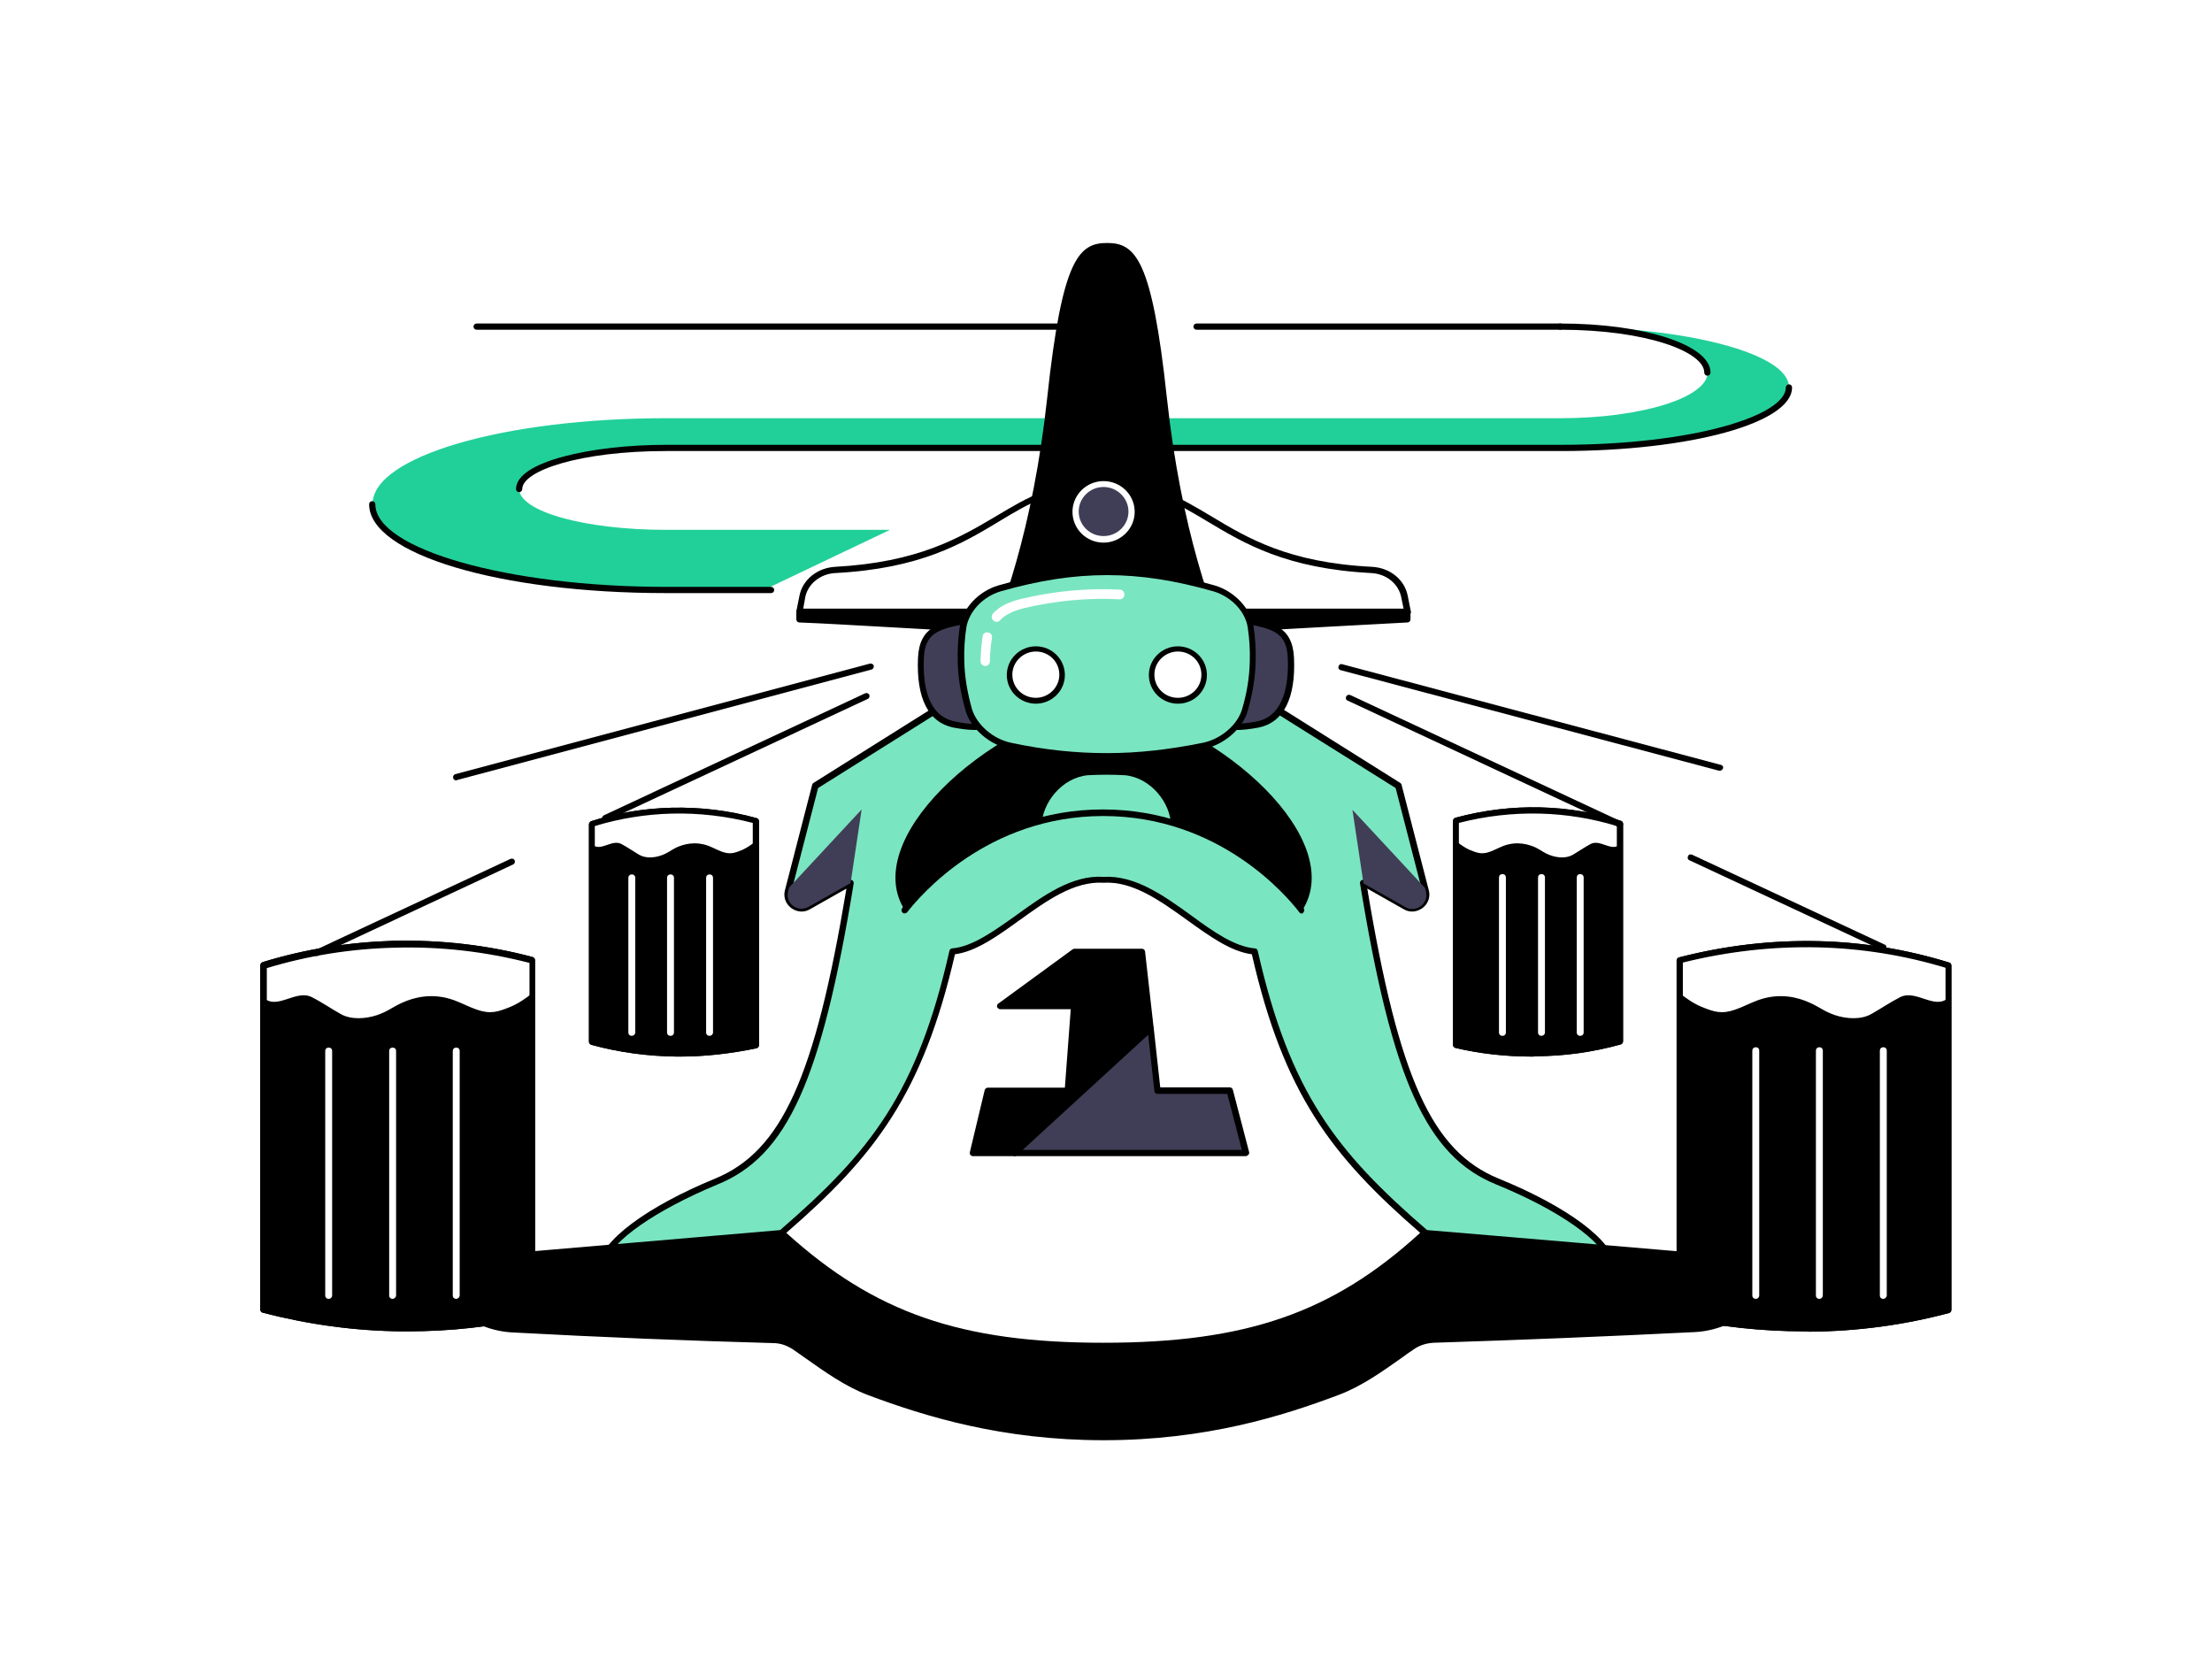 <?xml version="1.0" encoding="utf-8"?>
<!-- Generator: Adobe Illustrator 26.5.0, SVG Export Plug-In . SVG Version: 6.00 Build 0)  -->
<svg version="1.1" xmlns="http://www.w3.org/2000/svg" xmlns:xlink="http://www.w3.org/1999/xlink" x="0px" y="0px"
	 viewBox="0 0 640 480" style="enable-background:new 0 0 640 480;" xml:space="preserve">
<style type="text/css">
	.st0{fill:#7AE5C1;}
	.st1{filter:url(#Adobe_OpacityMaskFilter);}
	.st2{fill:#FFFFFF;}
	.st3{mask:url(#SVGID_1_);}
	.st4{fill:#21D099;}
	.st5{fill:#403E56;}
	.st6{fill:none;stroke:#000000;stroke-width:1.8;stroke-linecap:round;stroke-linejoin:round;stroke-miterlimit:10;}
	.st7{fill:none;stroke:#FFFFFF;stroke-width:3;stroke-linecap:round;stroke-linejoin:round;stroke-miterlimit:10;}
	.st8{filter:url(#Adobe_OpacityMaskFilter_00000034068339521052360650000015140755533490635701_);}
	.st9{mask:url(#SVGID_00000127755378441447413970000015201526021772791710_);}
	.st10{filter:url(#Adobe_OpacityMaskFilter_00000096747567475381446070000002827221233402872468_);}
	.st11{fill:#FFFFFF;stroke:#000000;stroke-width:0.75;stroke-miterlimit:10;}
	.st12{mask:url(#SVGID_00000006698750015877308600000006977509527054655922_);}
	.st13{filter:url(#Adobe_OpacityMaskFilter_00000145032173693719921350000002726655068044731274_);}
	.st14{mask:url(#SVGID_00000038402932004717298540000017743069731748537745_);}
	.st15{fill:#FFFFFF;stroke:#000000;stroke-width:1.8;stroke-linecap:round;stroke-linejoin:round;stroke-miterlimit:10;}
</style>
<g id="_x34_">
</g>
<g id="_x33_">
	<g>
		<g>
			<g>
				<path class="st4" d="M517.6,112c0,9.7-29.6,17.5-66.1,17.5H192.7c-23.5,0-42.5,5.3-42.5,11.9c0,6.6,19,11.9,42.5,11.9h64.8
					l-36.3,17.3h-28.5c-46.9,0-84.9-11.1-84.9-24.8c0-13.7,38-24.8,84.9-24.8h258.8c23.5,0,42.6-6,42.6-13.3S475,94.5,451.5,94.5
					C488,94.5,517.6,102.3,517.6,112z"/>
			</g>
		</g>
		<g>
			<g>
				<path d="M150.2,142.4c-0.5,0-0.9-0.4-0.9-0.9c0-8,22.1-12.8,43.4-12.8h258.8c39,0,65.2-8.6,65.2-16.6c0-0.5,0.4-0.9,0.9-0.9
					s0.9,0.4,0.9,0.9c0,10.3-29.4,18.4-67,18.4H192.7c-24.9,0-41.6,5.7-41.6,11C151.1,142,150.7,142.4,150.2,142.4z"/>
			</g>
		</g>
		<g>
			<g>
				<path d="M451.5,95.4H346.2c-0.5,0-0.9-0.4-0.9-0.9s0.4-0.9,0.9-0.9h105.3c0.5,0,0.9,0.4,0.9,0.9S452,95.4,451.5,95.4z"/>
			</g>
		</g>
		<g>
			<g>
				<path d="M306.1,95.4H137.9c-0.5,0-0.9-0.4-0.9-0.9s0.4-0.9,0.9-0.9h168.3c0.5,0,0.9,0.4,0.9,0.9S306.6,95.4,306.1,95.4z"/>
			</g>
		</g>
		<g>
			<g>
				<g>
					<path d="M223.1,171.6h-30.5c-48.1,0-85.8-11.3-85.8-25.7c0-0.5,0.4-0.9,0.9-0.9s0.9,0.4,0.9,0.9c0,13,38.5,23.9,84,23.9h30.5
						c0.5,0,0.9,0.4,0.9,0.9S223.6,171.6,223.1,171.6z"/>
				</g>
			</g>
			<g>
				<g>
					<path d="M494,108.7c-0.5,0-0.9-0.4-0.9-0.9c0-6-16.7-12.4-41.7-12.4c-0.5,0-0.9-0.4-0.9-0.9s0.4-0.9,0.9-0.9
						c24.4,0,43.5,6.2,43.5,14.2C494.9,108.3,494.5,108.7,494,108.7z"/>
				</g>
			</g>
		</g>
		<g>
			<g>
				<path d="M407.2,179.2c-28.5,1.4-57.8,3.7-88,3.7c-28.5,0-57.8-2.2-88-3.7c0-1.2,0-1,0-2.2h175.9V179.2z"/>
			</g>
			<g>
				<path d="M319.3,183.8c-21.2,0-42.4-1.2-64.9-2.5c-7.5-0.4-15.3-0.9-23.1-1.2c-0.5,0-0.9-0.4-0.9-0.9V177c0-0.5,0.4-0.9,0.9-0.9
					h175.9c0.5,0,0.9,0.4,0.9,0.9v2.2c0,0.5-0.4,0.9-0.9,0.9c-7.4,0.4-15,0.8-22.3,1.2C363.6,182.5,341.6,183.8,319.3,183.8z
					 M232.2,178.3c7.5,0.4,15,0.8,22.3,1.2c22.5,1.3,43.7,2.5,64.8,2.5c22.3,0,44.3-1.3,65.6-2.5c7.1-0.4,14.4-0.8,21.5-1.2v-0.5
					H232.2V178.3z M407.2,179.2L407.2,179.2L407.2,179.2z"/>
			</g>
		</g>
		<g>
			<g>
				<g>
					<path class="st2" d="M319.3,177h88l-0.9-4.5c-0.8-4.3-4.8-7.4-9.5-7.6c-45.1-2.4-47.7-24.9-77.6-24.9
						c-29.9,0-32.4,22.5-77.6,24.9c-4.7,0.3-8.7,3.4-9.5,7.6l-0.9,4.5H319.3z"/>
				</g>
				<g>
					<path d="M407.2,177.9H231.3c-0.3,0-0.5-0.1-0.7-0.3c-0.2-0.2-0.2-0.5-0.2-0.7l0.9-4.5c0.9-4.7,5.2-8.1,10.3-8.4
						c24.1-1.3,36-8.4,46.5-14.6c9.2-5.5,17.2-10.3,31.2-10.3s22,4.8,31.2,10.3c10.5,6.3,22.3,13.4,46.5,14.6
						c5.2,0.3,9.4,3.7,10.3,8.4l0.9,4.5c0.1,0.3,0,0.5-0.2,0.7C407.7,177.8,407.5,177.9,407.2,177.9z M232.4,176.1h173.7l-0.7-3.4
						c-0.8-3.8-4.3-6.7-8.7-6.9c-24.6-1.3-36.6-8.5-47.3-14.9c-9-5.4-16.7-10-30.2-10s-21.3,4.6-30.2,10
						c-10.6,6.4-22.7,13.6-47.3,14.9c-4.3,0.2-7.9,3.1-8.7,6.9L232.4,176.1z"/>
				</g>
			</g>
		</g>
		<g>
			<g>
				<path d="M337.6,115c-4.3-40.1-9.1-44.7-17.3-44.7c-8.2,0-13,4.7-17.3,44.7c-4.2,38.5-12.9,61.5-20.1,79.1h37.4h37.4
					C350.5,176.5,341.8,153.5,337.6,115z"/>
			</g>
		</g>
		<g>
			<g>
				<path class="st0" d="M433.3,341.9c-19.9-8.1-29.6-30-38.8-86.4l12.2,6.9c3.1,1.7,6.7-1,5.9-4.4l-7.9-30.6l-56.2-35.3h-28.1
					h-28.1l-56.2,35.3L228,258c-0.9,3.4,2.8,6.2,5.9,4.4l12.2-6.9c-9.2,56.5-18.9,78.3-38.8,86.4c-19.9,8.1-32.7,17.8-33.2,24.4
					h146.2h146.2C465.9,359.7,453.2,350.1,433.3,341.9z"/>
			</g>
			<g>
				<path d="M466.4,367.2H174.1c-0.3,0-0.5-0.1-0.7-0.3c-0.2-0.2-0.3-0.4-0.2-0.7c0.6-7.1,13.8-17,33.7-25.2
					c19.2-7.9,28.9-29.1,38-83.9l-10.6,6c-1.7,1-3.8,0.8-5.4-0.4c-1.6-1.2-2.3-3.2-1.8-5.1l7.9-30.6c0.1-0.2,0.2-0.4,0.4-0.5
					l56.2-35.3c0.1-0.1,0.3-0.1,0.5-0.1h56.3c0.2,0,0.3,0,0.5,0.1l56.2,35.3c0.2,0.1,0.3,0.3,0.4,0.5l7.9,30.6
					c0.5,1.9-0.2,3.9-1.8,5.1c-1.6,1.2-3.7,1.4-5.4,0.4l-10.6-6c9.1,54.8,18.7,76,38,83.9l0,0c19.9,8.1,33.2,18,33.7,25.2
					c0,0.2-0.1,0.5-0.2,0.7C466.9,367.1,466.7,367.2,466.4,367.2z M175.2,365.4h290.2c-1.6-6.3-14.4-15.3-32.5-22.7
					c-20.2-8.2-30.1-30.2-39.4-87.1c-0.1-0.3,0.1-0.7,0.4-0.9c0.3-0.2,0.7-0.2,1,0l12.2,6.9c1.3,0.8,2.6,0.4,3.4-0.2
					c0.8-0.6,1.5-1.8,1.1-3.2l-7.8-30.2l-55.7-34.9h-55.8L236.7,228l-7.8,30.2c-0.4,1.4,0.3,2.6,1.1,3.2c0.8,0.6,2.1,1,3.4,0.2
					l12.2-6.9c0.3-0.2,0.7-0.2,1,0c0.3,0.2,0.4,0.5,0.4,0.9c-9.3,56.9-19.2,78.9-39.4,87.1C189.6,350.2,176.8,359.1,175.2,365.4z"/>
			</g>
		</g>
		<g>
			<g>
				<path d="M319.3,202.8c-35.1,7.2-70.6,40.6-57.4,60.7l57.4-12.8l57.4,12.8C389.9,243.4,354.3,210,319.3,202.8z"/>
			</g>
		</g>
		<g>
			<g>
				<g>
					<path class="st5" d="M279.6,179.5c-7.9,1.5-12.7,2.7-13.1,10.9c-0.4,8.8,1.5,17.5,9.5,19.2c6.2,1.3,8.7,0.4,8.7,0.4
						L279.6,179.5z"/>
				</g>
				<g>
					<path d="M282,211.2c-1.5,0-3.5-0.2-6.2-0.7c-7.2-1.5-10.7-8.5-10.2-20.1c0.4-9.2,6.3-10.3,13.8-11.7c0.2,0,0.5,0,0.7,0.1
						c0.2,0.1,0.3,0.4,0.4,0.6l5.1,30.5c0.1,0.4-0.2,0.9-0.6,1C284.9,210.9,284,211.2,282,211.2z M278.8,180.6
						c-7.5,1.5-11.2,2.7-11.5,9.8c-0.3,7.4,0.9,16.6,8.8,18.3c4,0.9,6.4,0.8,7.5,0.6L278.8,180.6z"/>
				</g>
			</g>
			<g>
				<g>
					<path class="st5" d="M360.4,179.5c7.9,1.5,12.7,2.7,13.1,10.9c0.4,8.8-1.5,17.5-9.5,19.2c-6.2,1.3-8.7,0.4-8.7,0.4L360.4,179.5
						z"/>
				</g>
				<g>
					<path d="M358,211.2c-2,0-2.9-0.3-3-0.3c-0.4-0.1-0.7-0.6-0.6-1l5.1-30.5c0-0.2,0.2-0.5,0.4-0.6c0.2-0.1,0.4-0.2,0.7-0.1
						c7.5,1.4,13.4,2.5,13.8,11.7c0.5,11.6-3,18.6-10.2,20.1C361.5,211,359.5,211.2,358,211.2z M356.3,209.3
						c1.1,0.1,3.5,0.2,7.5-0.6c7.8-1.7,9.1-10.9,8.8-18.3c-0.3-7.1-4-8.4-11.5-9.8L356.3,209.3z"/>
				</g>
			</g>
		</g>
		<g>
			<g>
				<path class="st0" d="M320.3,218.8c-10.1,0-19.4-1.2-27.9-3c-5.5-1.1-10.5-5.5-12-10.4c-1.2-4.1-2.1-8.8-2.3-14
					c-0.1-3.5,0.2-6.8,0.6-9.9c0.8-5,5.1-9.6,10.5-11.2c8.9-2.6,19.3-4.8,31.1-4.8c11.8,0,22.2,2.2,31.1,4.8
					c5.4,1.6,9.7,6.2,10.5,11.2c0.5,3.1,0.7,6.4,0.6,9.9c-0.2,5.2-1.1,9.9-2.3,14c-1.5,4.9-6.5,9.3-12,10.4
					C339.7,217.6,330.3,218.8,320.3,218.8z"/>
			</g>
		</g>
		<g>
			<g>
				<path d="M320.3,219.7c0,0-0.1,0-0.1,0c-8.9,0-18.1-1-28.1-3c-5.8-1.2-11.2-5.9-12.7-11c-1.4-4.8-2.2-9.5-2.3-14.3
					c-0.1-3.3,0.1-6.7,0.6-10.1c0.8-5.3,5.4-10.2,11.1-11.9c11.3-3.3,21.3-4.8,31.3-4.8c0,0,0.1,0,0.1,0c10,0,19.9,1.5,31.3,4.8
					c5.7,1.7,10.3,6.6,11.2,11.9c0.5,3.4,0.7,6.8,0.6,10.1c-0.1,4.7-0.9,9.4-2.3,14.3c-1.5,5.2-6.9,9.8-12.7,11
					C338.5,218.7,329.3,219.7,320.3,219.7z M320.3,217.9C320.3,217.9,320.3,217.9,320.3,217.9c8.9,0,17.9-1,27.8-3
					c5.2-1.1,10-5.2,11.3-9.8c1.4-4.7,2.1-9.2,2.2-13.8c0.1-3.2-0.1-6.5-0.6-9.8c-0.7-4.6-4.8-8.9-9.9-10.4
					c-11.2-3.2-21-4.7-30.8-4.7c0,0,0,0,0,0c-9.8,0-19.6,1.5-30.8,4.7c-5.1,1.5-9.1,5.8-9.9,10.4c-0.5,3.3-0.7,6.6-0.6,9.8
					c0.1,4.6,0.9,9.1,2.2,13.8c1.4,4.6,6.1,8.7,11.3,9.8C302.3,217,311.4,217.9,320.3,217.9C320.2,217.9,320.3,217.9,320.3,217.9z"
					/>
			</g>
		</g>
		<g>
			<g>
				<ellipse class="st2" cx="299.7" cy="195.2" rx="7.6" ry="7.5"/>
			</g>
			<g>
				<path d="M299.7,203.6c-4.6,0-8.4-3.7-8.4-8.3s3.8-8.3,8.4-8.3c4.6,0,8.4,3.7,8.4,8.3S304.3,203.6,299.7,203.6z M299.7,188.5
					c-3.7,0-6.8,3-6.8,6.7s3,6.7,6.8,6.7c3.7,0,6.8-3,6.8-6.7S303.5,188.5,299.7,188.5z"/>
			</g>
		</g>
		<g>
			<g>
				<ellipse class="st2" cx="340.8" cy="195.2" rx="7.6" ry="7.5"/>
			</g>
			<g>
				<path d="M340.8,203.6c-4.6,0-8.4-3.7-8.4-8.3s3.8-8.3,8.4-8.3s8.4,3.7,8.4,8.3S345.5,203.6,340.8,203.6z M340.8,188.5
					c-3.7,0-6.8,3-6.8,6.7s3,6.7,6.8,6.7s6.8-3,6.8-6.7S344.6,188.5,340.8,188.5z"/>
			</g>
		</g>
		<g>
			<g>
				<ellipse class="st5" cx="319.3" cy="148" rx="8.1" ry="8"/>
			</g>
			<g>
				<path class="st2" d="M319.3,157c-5,0-9-4-9-8.9s4-8.9,9-8.9c5,0,9,4,9,8.9S324.2,157,319.3,157z M319.3,140.9
					c-4,0-7.2,3.2-7.2,7.1s3.2,7.1,7.2,7.1s7.2-3.2,7.2-7.1S323.2,140.9,319.3,140.9z"/>
			</g>
		</g>
		<g>
			<g>
				<path class="st2" d="M288.3,179.9c-0.3,0-0.7-0.1-0.9-0.4c-0.6-0.5-0.6-1.4-0.1-2c1.8-2,4.4-3.3,8.1-4.2
					c9.5-2.3,19.4-3.2,28.6-2.7c0.8,0,1.4,0.7,1.3,1.5c0,0.8-0.7,1.4-1.5,1.3c-8.7-0.5-18.6,0.4-27.7,2.6c-3.1,0.8-5.3,1.9-6.7,3.4
					C289.1,179.8,288.7,179.9,288.3,179.9z"/>
			</g>
		</g>
		<g>
			<g>
				<path class="st2" d="M285.1,192.7C285.1,192.7,285,192.7,285.1,192.7c-0.9,0-1.4-0.7-1.4-1.5l0-0.5c0.1-2.4,0.3-4.6,0.6-6.6
					c0.1-0.8,0.9-1.3,1.6-1.1c0.8,0.1,1.3,0.9,1.1,1.6c-0.3,1.8-0.5,3.9-0.6,6.3l0,0.5C286.4,192.1,285.8,192.7,285.1,192.7z"/>
			</g>
		</g>
		<g>
			<g>
				<path class="st0" d="M338.7,250.8c-12.3,2.8-25.1,2.8-37.3,0c0-3.9,0-7.9,0-11.8c0-6.7,5.9-14,13.3-14.7c3.6-0.2,7.2-0.2,10.8,0
					c7.4,0.7,13.3,8,13.3,14.7C338.7,242.9,338.7,246.9,338.7,250.8z"/>
			</g>
		</g>
		<g>
			<g>
				<path class="st0" d="M261.9,263.4c2.3-2.9,22.4-28.2,57.4-28.2s55.1,25.3,57.4,28.2"/>
			</g>
			<g>
				<path d="M376.6,264.3c-0.3,0-0.5-0.1-0.7-0.4c-3.6-4.7-23.1-27.8-56.7-27.8c-33.6,0-53.1,23.2-56.7,27.8
					c-0.3,0.4-0.9,0.5-1.3,0.2c-0.4-0.3-0.5-0.9-0.2-1.3c3.7-4.8,23.7-28.6,58.1-28.6c34.4,0,54.4,23.8,58.1,28.6
					c0.3,0.4,0.2,1-0.2,1.3C377,264.3,376.8,264.3,376.6,264.3z"/>
			</g>
		</g>
		<g>
			<g>
				<path d="M430.6,358.4l-20.3-1.7c-20,22.7-46.7,30.8-91.1,30.8c-44.4,0-71.1-8.1-91.1-30.8l-20.3,1.7l-81.3,6.9
					c-0.8,10.2,10.3,18.7,21.5,19.3c25.6,1.3,50.7,2.3,75.7,3.1c2.2,0.1,4.4,0.7,6.1,2l0,0c6.5,4.4,13.6,10.1,21.7,13.1
					c17.8,6.7,39.5,13,67.7,13s49.9-6.3,67.7-13c8-3,15.2-8.7,21.7-13.1c0,0,0,0,0,0c1.7-1.2,3.8-1.9,6.1-2
					c25.1-0.7,50.2-1.7,75.8-3.1c11.2-0.6,22.3-9.1,21.5-19.3L430.6,358.4z"/>
			</g>
			<g>
				<path d="M319.3,416.7c-29.6,0-51.9-7-68-13c-6.7-2.5-12.8-6.9-18.2-10.7c-1.2-0.9-2.5-1.7-3.7-2.6c-1.7-1.1-3.6-1.8-5.7-1.8
					c-25-0.7-49.8-1.7-75.7-3.1c-6.8-0.4-13.7-3.6-18-8.5c-3.1-3.6-4.6-7.6-4.3-11.8c0-0.4,0.4-0.8,0.8-0.8l101.6-8.7
					c0.3,0,0.6,0.1,0.8,0.3c19.3,22,44.6,30.5,90.4,30.5c45.8,0,71.1-8.6,90.4-30.5c0.2-0.2,0.5-0.3,0.8-0.3l20.3,1.7c0,0,0,0,0,0
					l81.3,6.9c0.4,0,0.8,0.4,0.8,0.8c0.3,4.2-1.2,8.2-4.3,11.8c-4.3,4.9-11.2,8.1-18,8.5c-26,1.3-50.8,2.3-75.8,3.1
					c-2,0.1-4,0.7-5.6,1.8c-1.2,0.8-2.5,1.7-3.7,2.6c-5.4,3.8-11.5,8.2-18.2,10.7C371.1,409.7,348.9,416.7,319.3,416.7z
					 M127.4,366.2c0,3.4,1.3,6.7,3.9,9.7c4,4.5,10.4,7.5,16.8,7.9c25.9,1.3,50.7,2.3,75.7,3.1c2.4,0.1,4.7,0.8,6.6,2.1
					c1.2,0.8,2.5,1.7,3.7,2.6c5.3,3.8,11.4,8,17.8,10.5c15.9,6,38,12.9,67.3,12.9c29.3,0,51.4-6.9,67.4-12.9
					c6.4-2.4,12.4-6.7,17.8-10.5c1.3-0.9,2.5-1.8,3.7-2.6c1.9-1.3,4.2-2.1,6.6-2.1c25-0.7,49.8-1.7,75.8-3.1
					c6.4-0.3,12.8-3.3,16.8-7.9c2.6-3,4-6.3,3.9-9.7l-100.4-8.6c-19.6,22.1-45.3,30.8-91.5,30.8c-46.1,0-71.8-8.6-91.5-30.8
					L127.4,366.2z"/>
			</g>
		</g>
		<g>
			<g>
				<path class="st2" d="M363,275.3c-13.4-1.1-27.7-21.8-43.7-20.8c-16-1-30.3,19.6-43.7,20.8c-9.1,40.2-22.3,58-49.4,81.4
					c27.1,24.9,53.2,32.7,93.1,32.7c39.9,0,66-7.8,93.1-32.7C385.3,333.3,372.1,315.5,363,275.3z"/>
			</g>
			<g>
				<path d="M319.3,390.3c-42.2,0-67.6-8.9-93.7-32.9c-0.2-0.2-0.3-0.4-0.3-0.7c0-0.3,0.1-0.5,0.3-0.7
					c26.4-22.8,39.8-39.9,49.1-80.9c0.1-0.4,0.4-0.7,0.8-0.7c5.8-0.5,11.9-4.9,18.4-9.5c8-5.8,16.3-11.8,25.4-11.2
					c9.1-0.5,17.4,5.4,25.4,11.2c6.4,4.7,12.5,9,18.4,9.5c0.4,0,0.7,0.3,0.8,0.7c9.3,41,22.7,58.1,49.1,80.9
					c0.2,0.2,0.3,0.4,0.3,0.7c0,0.3-0.1,0.5-0.3,0.7C386.8,381.3,361.5,390.3,319.3,390.3z M227.5,356.7
					c25.5,23.1,50.4,31.8,91.7,31.8s66.3-8.6,91.7-31.8c-25.6-22.2-39.5-40.2-48.7-80.6c-6.1-0.8-12.2-5.2-18.6-9.8
					c-7.8-5.6-15.8-11.4-24.3-10.9c0,0-0.1,0-0.1,0c-8.5-0.5-16.5,5.3-24.3,10.9c-6.4,4.6-12.5,9-18.6,9.8
					C267,316.5,253.1,334.5,227.5,356.7z"/>
			</g>
		</g>
		<g>
			<g>
				<g>
					<polygon points="332.9,297.5 293.6,333.6 281.5,333.6 285.8,315.6 308.9,315.6 310.8,291.1 289.4,291.1 310.9,275.3 
						330.5,275.3 332.2,291.1 					"/>
				</g>
				<g>
					<path d="M293.6,334.5h-12.1c-0.3,0-0.5-0.1-0.7-0.3c-0.2-0.2-0.2-0.5-0.2-0.8l4.3-18c0.1-0.4,0.5-0.7,0.9-0.7h22.3l1.7-22.7
						h-20.4c-0.4,0-0.7-0.3-0.9-0.6c-0.1-0.4,0-0.8,0.3-1l21.5-15.7c0.2-0.1,0.3-0.2,0.5-0.2h19.6c0.5,0,0.8,0.3,0.9,0.8l2.5,22.2
						c0,0.3-0.1,0.6-0.3,0.8l-39.3,36C294,334.4,293.8,334.5,293.6,334.5z M282.7,332.7h10.6l38.7-35.5l-2.3-21h-18.5l-19,13.9h18.6
						c0.3,0,0.5,0.1,0.7,0.3s0.3,0.4,0.2,0.7l-1.8,24.5c0,0.5-0.4,0.8-0.9,0.8h-22.4L282.7,332.7z"/>
				</g>
			</g>
			<g>
				<g>
					<polygon class="st5" points="360.5,333.6 293.6,333.6 332.9,297.5 334.9,315.6 355.8,315.6 					"/>
				</g>
				<g>
					<path d="M360.5,334.5h-66.9c-0.4,0-0.7-0.2-0.8-0.6s0-0.7,0.2-1l39.3-36c0.2-0.2,0.6-0.3,0.9-0.2c0.3,0.1,0.5,0.4,0.6,0.7
						l1.9,17.2h20.1c0.4,0,0.8,0.3,0.9,0.7l4.7,18c0.1,0.3,0,0.6-0.2,0.8C361,334.3,360.7,334.5,360.5,334.5z M295.9,332.7h63.4
						l-4.2-16.2h-20.2c-0.5,0-0.8-0.3-0.9-0.8l-1.8-16.3L295.9,332.7z"/>
				</g>
			</g>
		</g>
		<g>
			<g>
				<g>
					<g>
						<path d="M468.7,301.3c-6.1,1.7-14.5,3.3-24.5,3.4c-9.1,0.1-16.9-1.1-22.9-2.5c0-21.6,0-43.2,0-64.8c5.9-1.6,14.3-3.2,24.4-2.9
							c9.6,0.2,17.5,2.1,23,3.9C468.7,259.4,468.7,280.4,468.7,301.3z"/>
					</g>
					<g>
						<path d="M443.2,305.7c-7.4,0-14.9-0.8-22.1-2.5c-0.4-0.1-0.7-0.5-0.7-0.9v-64.8c0-0.4,0.3-0.8,0.7-0.9
							c8.1-2.2,16.4-3.2,24.6-3c7.9,0.2,15.8,1.5,23.3,3.9c0.4,0.1,0.6,0.5,0.6,0.9v62.9c0,0.4-0.3,0.8-0.7,0.9
							c-8,2.2-16.3,3.4-24.7,3.4C443.9,305.7,443.6,305.7,443.2,305.7z M422.2,301.6c7.2,1.6,14.6,2.4,22,2.3
							c8-0.1,15.9-1.2,23.6-3.2V239c-7.2-2.2-14.6-3.4-22.2-3.6c-7.9-0.2-15.8,0.7-23.5,2.7V301.6z M468.7,301.3L468.7,301.3
							L468.7,301.3z"/>
					</g>
				</g>
				<g>
					<g>
						<path class="st2" d="M468.7,238.1v6.2c-2.4,2.3-5.7-1.6-8.5-0.1c-1.7,0.9-3.4,2.1-5.1,3.1c-1.9,1.1-4.4,0.9-6.4,0.2
							c-2-0.7-2.6-1.4-4.4-2.3c-2-0.9-5.3-1.9-9.2-0.5c-1.3,0.5-2.6,1.2-3.9,1.7c-2.5,0.9-3.7,0.4-6-0.5c-1.5-0.7-2.7-1.6-3.9-2.5
							v-6.2c5.9-1.5,14.3-3,24.4-2.7C455.3,234.7,463.2,236.5,468.7,238.1z"/>
					</g>
				</g>
				<g>
					<g>
						<path d="M443.2,305.7c-7.4,0-14.9-0.8-22.1-2.5c-0.4-0.1-0.7-0.5-0.7-0.9v-64.8c0-0.4,0.3-0.8,0.7-0.9
							c8.1-2.2,16.4-3.2,24.6-3c7.9,0.2,15.8,1.5,23.3,3.9c0.4,0.1,0.6,0.5,0.6,0.9v62.9c0,0.4-0.3,0.8-0.7,0.9
							c-8,2.2-16.3,3.4-24.7,3.4C443.9,305.7,443.6,305.7,443.2,305.7z M422.2,301.6c7.2,1.6,14.6,2.4,22,2.3
							c8-0.1,15.9-1.2,23.6-3.2V239c-7.2-2.2-14.6-3.4-22.2-3.6c-7.9-0.2-15.8,0.7-23.5,2.7V301.6z M468.7,301.3L468.7,301.3
							L468.7,301.3z"/>
					</g>
				</g>
				<g>
					<g>
						<g>
							<path class="st2" d="M434.7,299.7c-0.6,0-1-0.4-1-1v-44.8c0-0.6,0.4-1,1-1s1,0.4,1,1v44.8
								C435.7,299.3,435.3,299.7,434.7,299.7z"/>
						</g>
					</g>
					<g>
						<g>
							<path class="st2" d="M446,299.7c-0.6,0-1-0.4-1-1v-44.8c0-0.6,0.4-1,1-1s1,0.4,1,1v44.8C447,299.3,446.5,299.7,446,299.7z"/>
						</g>
					</g>
					<g>
						<g>
							<path class="st2" d="M457.2,299.7c-0.6,0-1-0.4-1-1v-44.8c0-0.6,0.4-1,1-1s1,0.4,1,1v44.8
								C458.2,299.3,457.8,299.7,457.2,299.7z"/>
						</g>
					</g>
				</g>
			</g>
			<g>
				<g>
					<g>
						<path d="M171.3,301.3c6.1,1.7,14.5,3.3,24.5,3.4c9.1,0.1,16.9-1.1,22.9-2.5c0-21.6,0-43.2,0-64.8c-5.9-1.6-14.3-3.2-24.4-2.9
							c-9.6,0.2-17.5,2.1-23,3.9C171.3,259.4,171.3,280.4,171.3,301.3z"/>
					</g>
					<g>
						<path d="M196.8,305.7c-0.3,0-0.7,0-1,0c-8.4-0.1-16.7-1.2-24.7-3.4c-0.4-0.1-0.7-0.5-0.7-0.9v-62.9c0-0.4,0.3-0.7,0.6-0.9
							c7.5-2.4,15.3-3.7,23.3-3.9c8.3-0.2,16.6,0.8,24.6,3c0.4,0.1,0.7,0.5,0.7,0.9v64.8c0,0.4-0.3,0.8-0.7,0.9
							C211.6,304.8,204.2,305.7,196.8,305.7z M172.2,300.6c7.7,2,15.6,3.1,23.6,3.2c7.4,0.1,14.8-0.7,22-2.3v-63.4
							c-7.7-2-15.6-2.9-23.5-2.7c-7.5,0.2-15,1.4-22.2,3.6V300.6z"/>
					</g>
				</g>
				<g>
					<g>
						<path class="st2" d="M171.3,238.1v6.2c2.4,2.3,5.7-1.6,8.5-0.1c1.7,0.9,3.4,2.1,5.1,3.1c1.9,1.1,4.4,0.9,6.4,0.2
							c2-0.7,2.6-1.4,4.4-2.3c2-0.9,5.3-1.9,9.2-0.5c1.3,0.5,2.6,1.2,3.9,1.7c2.5,0.9,3.7,0.4,6-0.5c1.5-0.7,2.7-1.6,3.9-2.5v-6.2
							c-5.9-1.5-14.3-3-24.4-2.7C184.7,234.7,176.8,236.5,171.3,238.1z"/>
					</g>
				</g>
				<g>
					<g>
						<path d="M196.8,305.7c-0.3,0-0.7,0-1,0c-8.4-0.1-16.7-1.2-24.7-3.4c-0.4-0.1-0.7-0.5-0.7-0.9v-62.9c0-0.4,0.3-0.7,0.6-0.9
							c7.5-2.4,15.3-3.7,23.3-3.9c8.3-0.2,16.6,0.8,24.6,3c0.4,0.1,0.7,0.5,0.7,0.9v64.8c0,0.4-0.3,0.8-0.7,0.9
							C211.6,304.8,204.2,305.7,196.8,305.7z M172.2,300.6c7.7,2,15.6,3.1,23.6,3.2c7.4,0.1,14.8-0.7,22-2.3v-63.4
							c-7.7-2-15.6-2.9-23.5-2.7c-7.5,0.2-15,1.4-22.2,3.6V300.6z"/>
					</g>
				</g>
				<g>
					<g>
						<g>
							<path class="st2" d="M205.3,299.7c-0.6,0-1-0.4-1-1V254c0-0.6,0.4-1,1-1s1,0.4,1,1v44.7C206.3,299.3,205.8,299.7,205.3,299.7
								z"/>
						</g>
					</g>
					<g>
						<g>
							<path class="st2" d="M194,299.7c-0.6,0-1-0.4-1-1V254c0-0.6,0.4-1,1-1s1,0.4,1,1v44.7C195,299.3,194.6,299.7,194,299.7z"/>
						</g>
					</g>
					<g>
						<g>
							<path class="st2" d="M182.8,299.7c-0.6,0-1-0.4-1-1V254c0-0.6,0.4-1,1-1s1,0.4,1,1v44.7C183.8,299.3,183.3,299.7,182.8,299.7
								z"/>
						</g>
					</g>
				</g>
			</g>
		</g>
		<g>
			<g>
				<g>
					<g>
						<path d="M563.7,378.9c-10,2.7-23.7,5.2-40.2,5.4c-14.9,0.1-27.7-1.7-37.6-3.9c0-34.2,0-68.4,0-102.5c9.7-2.5,23.4-5,40-4.6
							c15.8,0.4,28.7,3.3,37.8,6.1C563.7,312.5,563.7,345.7,563.7,378.9z"/>
					</g>
					<g>
						<path d="M522,385.2c-12.1,0-24.3-1.3-36.2-3.9c-0.4-0.1-0.7-0.5-0.7-0.9V277.9c0-0.4,0.3-0.8,0.7-0.9
							c13.2-3.4,26.7-5,40.2-4.7c13,0.3,25.7,2.4,38,6.2c0.4,0.1,0.6,0.5,0.6,0.9v99.6c0,0.4-0.3,0.8-0.7,0.9
							c-13.1,3.5-26.7,5.3-40.4,5.4C523,385.2,522.5,385.2,522,385.2z M486.9,379.7c12.1,2.6,24.4,3.9,36.7,3.7
							c13.3-0.1,26.5-1.9,39.3-5.2V280c-11.9-3.6-24.3-5.6-36.9-5.9c-13.1-0.3-26.3,1.2-39.1,4.4V379.7z M563.7,378.9L563.7,378.9
							L563.7,378.9z"/>
					</g>
				</g>
				<g>
					<g>
						<path class="st2" d="M563.7,278.9v9.8c-3.9,3.6-9.3-2.5-13.9-0.2c-2.8,1.4-5.7,3.4-8.4,4.9c-3,1.7-7.2,1.4-10.5,0.3
							c-3.2-1.1-4.2-2.2-7.3-3.6c-3.3-1.5-8.7-3-15-0.7c-2.2,0.8-4.2,1.9-6.5,2.7c-4,1.4-6.1,0.7-9.8-0.8c-2.4-1-4.5-2.5-6.4-4v-9.7
							c9.7-2.3,23.4-4.7,40-4.3C541.8,273.6,554.7,276.3,563.7,278.9z"/>
					</g>
				</g>
				<g>
					<g>
						<path d="M522,385.2c-12.1,0-24.3-1.3-36.2-3.9c-0.4-0.1-0.7-0.5-0.7-0.9V277.9c0-0.4,0.3-0.8,0.7-0.9
							c13.2-3.4,26.7-5,40.2-4.7c13,0.3,25.7,2.4,38,6.2c0.4,0.1,0.6,0.5,0.6,0.9v99.6c0,0.4-0.3,0.8-0.7,0.9
							c-13.1,3.5-26.7,5.3-40.4,5.4C523,385.2,522.5,385.2,522,385.2z M486.9,379.7c12.1,2.6,24.4,3.9,36.7,3.7
							c13.3-0.1,26.5-1.9,39.3-5.2V280c-11.9-3.6-24.3-5.6-36.9-5.9c-13.1-0.3-26.3,1.2-39.1,4.4V379.7z M563.7,378.9L563.7,378.9
							L563.7,378.9z"/>
					</g>
				</g>
				<g>
					<g>
						<g>
							<path class="st2" d="M508,375.8c-0.6,0-1-0.4-1-1v-70.8c0-0.6,0.4-1,1-1s1,0.4,1,1v70.8C509,375.3,508.6,375.8,508,375.8z"/>
						</g>
					</g>
					<g>
						<g>
							<path class="st2" d="M526.4,375.8c-0.6,0-1-0.4-1-1v-70.8c0-0.6,0.4-1,1-1s1,0.4,1,1v70.8C527.4,375.3,527,375.8,526.4,375.8
								z"/>
						</g>
					</g>
					<g>
						<g>
							<path class="st2" d="M544.9,375.8c-0.6,0-1-0.4-1-1v-70.8c0-0.6,0.4-1,1-1s1,0.4,1,1v70.8
								C545.9,375.3,545.4,375.8,544.9,375.8z"/>
						</g>
					</g>
				</g>
			</g>
			<g>
				<g>
					<g>
						<path d="M76.3,378.9c10,2.7,23.7,5.2,40.2,5.4c14.9,0.1,27.7-1.7,37.6-3.9c0-34.2,0-68.4,0-102.5c-9.7-2.5-23.4-5-40-4.6
							c-15.8,0.4-28.7,3.3-37.8,6.1C76.3,312.5,76.3,345.7,76.3,378.9z"/>
					</g>
					<g>
						<path d="M118,385.2c-0.5,0-1.1,0-1.6,0c-13.7-0.1-27.3-2-40.4-5.4c-0.4-0.1-0.7-0.5-0.7-0.9v-99.6c0-0.4,0.3-0.7,0.6-0.9
							c12.3-3.8,25-5.8,38-6.2c13.5-0.3,27.1,1.2,40.2,4.7c0.4,0.1,0.7,0.5,0.7,0.9v102.5c0,0.4-0.3,0.8-0.7,0.9
							C142.3,383.9,130.1,385.2,118,385.2z M77.2,378.2c12.8,3.3,26,5.1,39.3,5.2c12.2,0.1,24.6-1.1,36.7-3.7V278.6
							c-12.8-3.3-25.9-4.8-39.1-4.4c-12.6,0.3-25,2.3-36.9,5.9V378.2z"/>
					</g>
				</g>
				<g>
					<g>
						<path class="st2" d="M76.3,278.9v9.8c3.9,3.6,9.3-2.5,13.9-0.2c2.8,1.4,5.7,3.4,8.4,4.9c3,1.7,7.2,1.4,10.5,0.3
							c3.2-1.1,4.2-2.2,7.3-3.6c3.3-1.5,8.7-3,15-0.7c2.2,0.8,4.2,1.9,6.5,2.7c4,1.4,6.1,0.7,9.8-0.8c2.4-1,4.5-2.5,6.4-4v-9.7
							c-9.7-2.3-23.4-4.7-40-4.3C98.2,273.6,85.3,276.3,76.3,278.9z"/>
					</g>
				</g>
				<g>
					<g>
						<path d="M118,385.2c-0.5,0-1.1,0-1.6,0c-13.7-0.1-27.3-2-40.4-5.4c-0.4-0.1-0.7-0.5-0.7-0.9v-99.6c0-0.4,0.3-0.7,0.6-0.9
							c12.3-3.8,25-5.8,38-6.2c13.5-0.3,27.1,1.2,40.2,4.7c0.4,0.1,0.7,0.5,0.7,0.9v102.5c0,0.4-0.3,0.8-0.7,0.9
							C142.3,383.9,130.1,385.2,118,385.2z M77.2,378.2c12.8,3.3,26,5.1,39.3,5.2c12.2,0.1,24.6-1.1,36.7-3.7V278.6
							c-12.8-3.3-25.9-4.8-39.1-4.4c-12.6,0.3-25,2.3-36.9,5.9V378.2z"/>
					</g>
				</g>
				<g>
					<g>
						<g>
							<path class="st2" d="M132,375.8c-0.6,0-1-0.4-1-1v-70.7c0-0.6,0.4-1,1-1s1,0.4,1,1v70.7C133,375.3,132.5,375.8,132,375.8z"/>
						</g>
					</g>
					<g>
						<g>
							<path class="st2" d="M113.6,375.8c-0.6,0-1-0.4-1-1v-70.7c0-0.6,0.4-1,1-1s1,0.4,1,1v70.7
								C114.6,375.3,114.1,375.8,113.6,375.8z"/>
						</g>
					</g>
					<g>
						<g>
							<path class="st2" d="M95.1,375.8c-0.6,0-1-0.4-1-1v-70.7c0-0.6,0.4-1,1-1s1,0.4,1,1v70.7C96.1,375.3,95.7,375.8,95.1,375.8z"
								/>
						</g>
					</g>
				</g>
			</g>
		</g>
		<g>
			<g>
				<g>
					<path d="M132,225.8c-0.4,0-0.8-0.3-0.9-0.7c-0.1-0.5,0.2-1,0.6-1.1l120-32c0.5-0.1,1,0.2,1.1,0.6c0.1,0.5-0.2,1-0.6,1.1
						l-120,32C132.1,225.8,132.1,225.8,132,225.8z"/>
				</g>
			</g>
		</g>
		<g>
			<g>
				<path d="M497.6,223c-0.1,0-0.2,0-0.2,0l-109.5-29.1c-0.5-0.1-0.8-0.6-0.6-1.1c0.1-0.5,0.6-0.8,1.1-0.6l109.5,29.1
					c0.5,0.1,0.8,0.6,0.6,1.1C498.3,222.7,498,223,497.6,223z"/>
			</g>
		</g>
		<g>
			<g>
				<path d="M91.6,276.6c-0.3,0-0.7-0.2-0.8-0.5c-0.2-0.5,0-1,0.4-1.2l56.5-26.4c0.5-0.2,1,0,1.2,0.4c0.2,0.5,0,1-0.4,1.2L92,276.5
					C91.9,276.6,91.8,276.6,91.6,276.6z"/>
			</g>
		</g>
		<g>
			<g>
				<path d="M175.1,237.6c-0.3,0-0.7-0.2-0.8-0.5c-0.2-0.5,0-1,0.4-1.2l75.6-35.3c0.5-0.2,1,0,1.2,0.4c0.2,0.5,0,1-0.4,1.2
					l-75.6,35.3C175.4,237.6,175.2,237.6,175.1,237.6z"/>
			</g>
		</g>
		<g>
			<g>
				<path d="M544.9,275c-0.1,0-0.3,0-0.4-0.1l-55.7-26c-0.5-0.2-0.6-0.7-0.4-1.2c0.2-0.5,0.7-0.6,1.2-0.4l55.7,26
					c0.5,0.2,0.6,0.7,0.4,1.2C545.5,274.8,545.2,275,544.9,275z"/>
			</g>
		</g>
		<g>
			<g>
				<path d="M468.7,239.4c-0.1,0-0.3,0-0.4-0.1l-78.4-36.6c-0.5-0.2-0.6-0.7-0.4-1.2c0.2-0.4,0.7-0.6,1.2-0.4l78.4,36.6
					c0.5,0.2,0.6,0.7,0.4,1.2C469.3,239.2,469,239.4,468.7,239.4z"/>
			</g>
		</g>
		<g>
			<g>
				<g>
					<path class="st5" d="M249.3,234.2l-3.2,21.3l-12.2,6.9c-3.1,1.7-6.7-1-5.9-4.4l0.3-1.2L249.3,234.2z"/>
				</g>
			</g>
			<g>
				<g>
					<path class="st5" d="M406.7,262.5l-12.2-6.9l-3.2-21.3l21,22.6l0.3,1.2C413.4,261.4,409.7,264.2,406.7,262.5z"/>
				</g>
			</g>
		</g>
	</g>
</g>
<g id="_x32_">
</g>
<g id="_x31_">
</g>
</svg>
